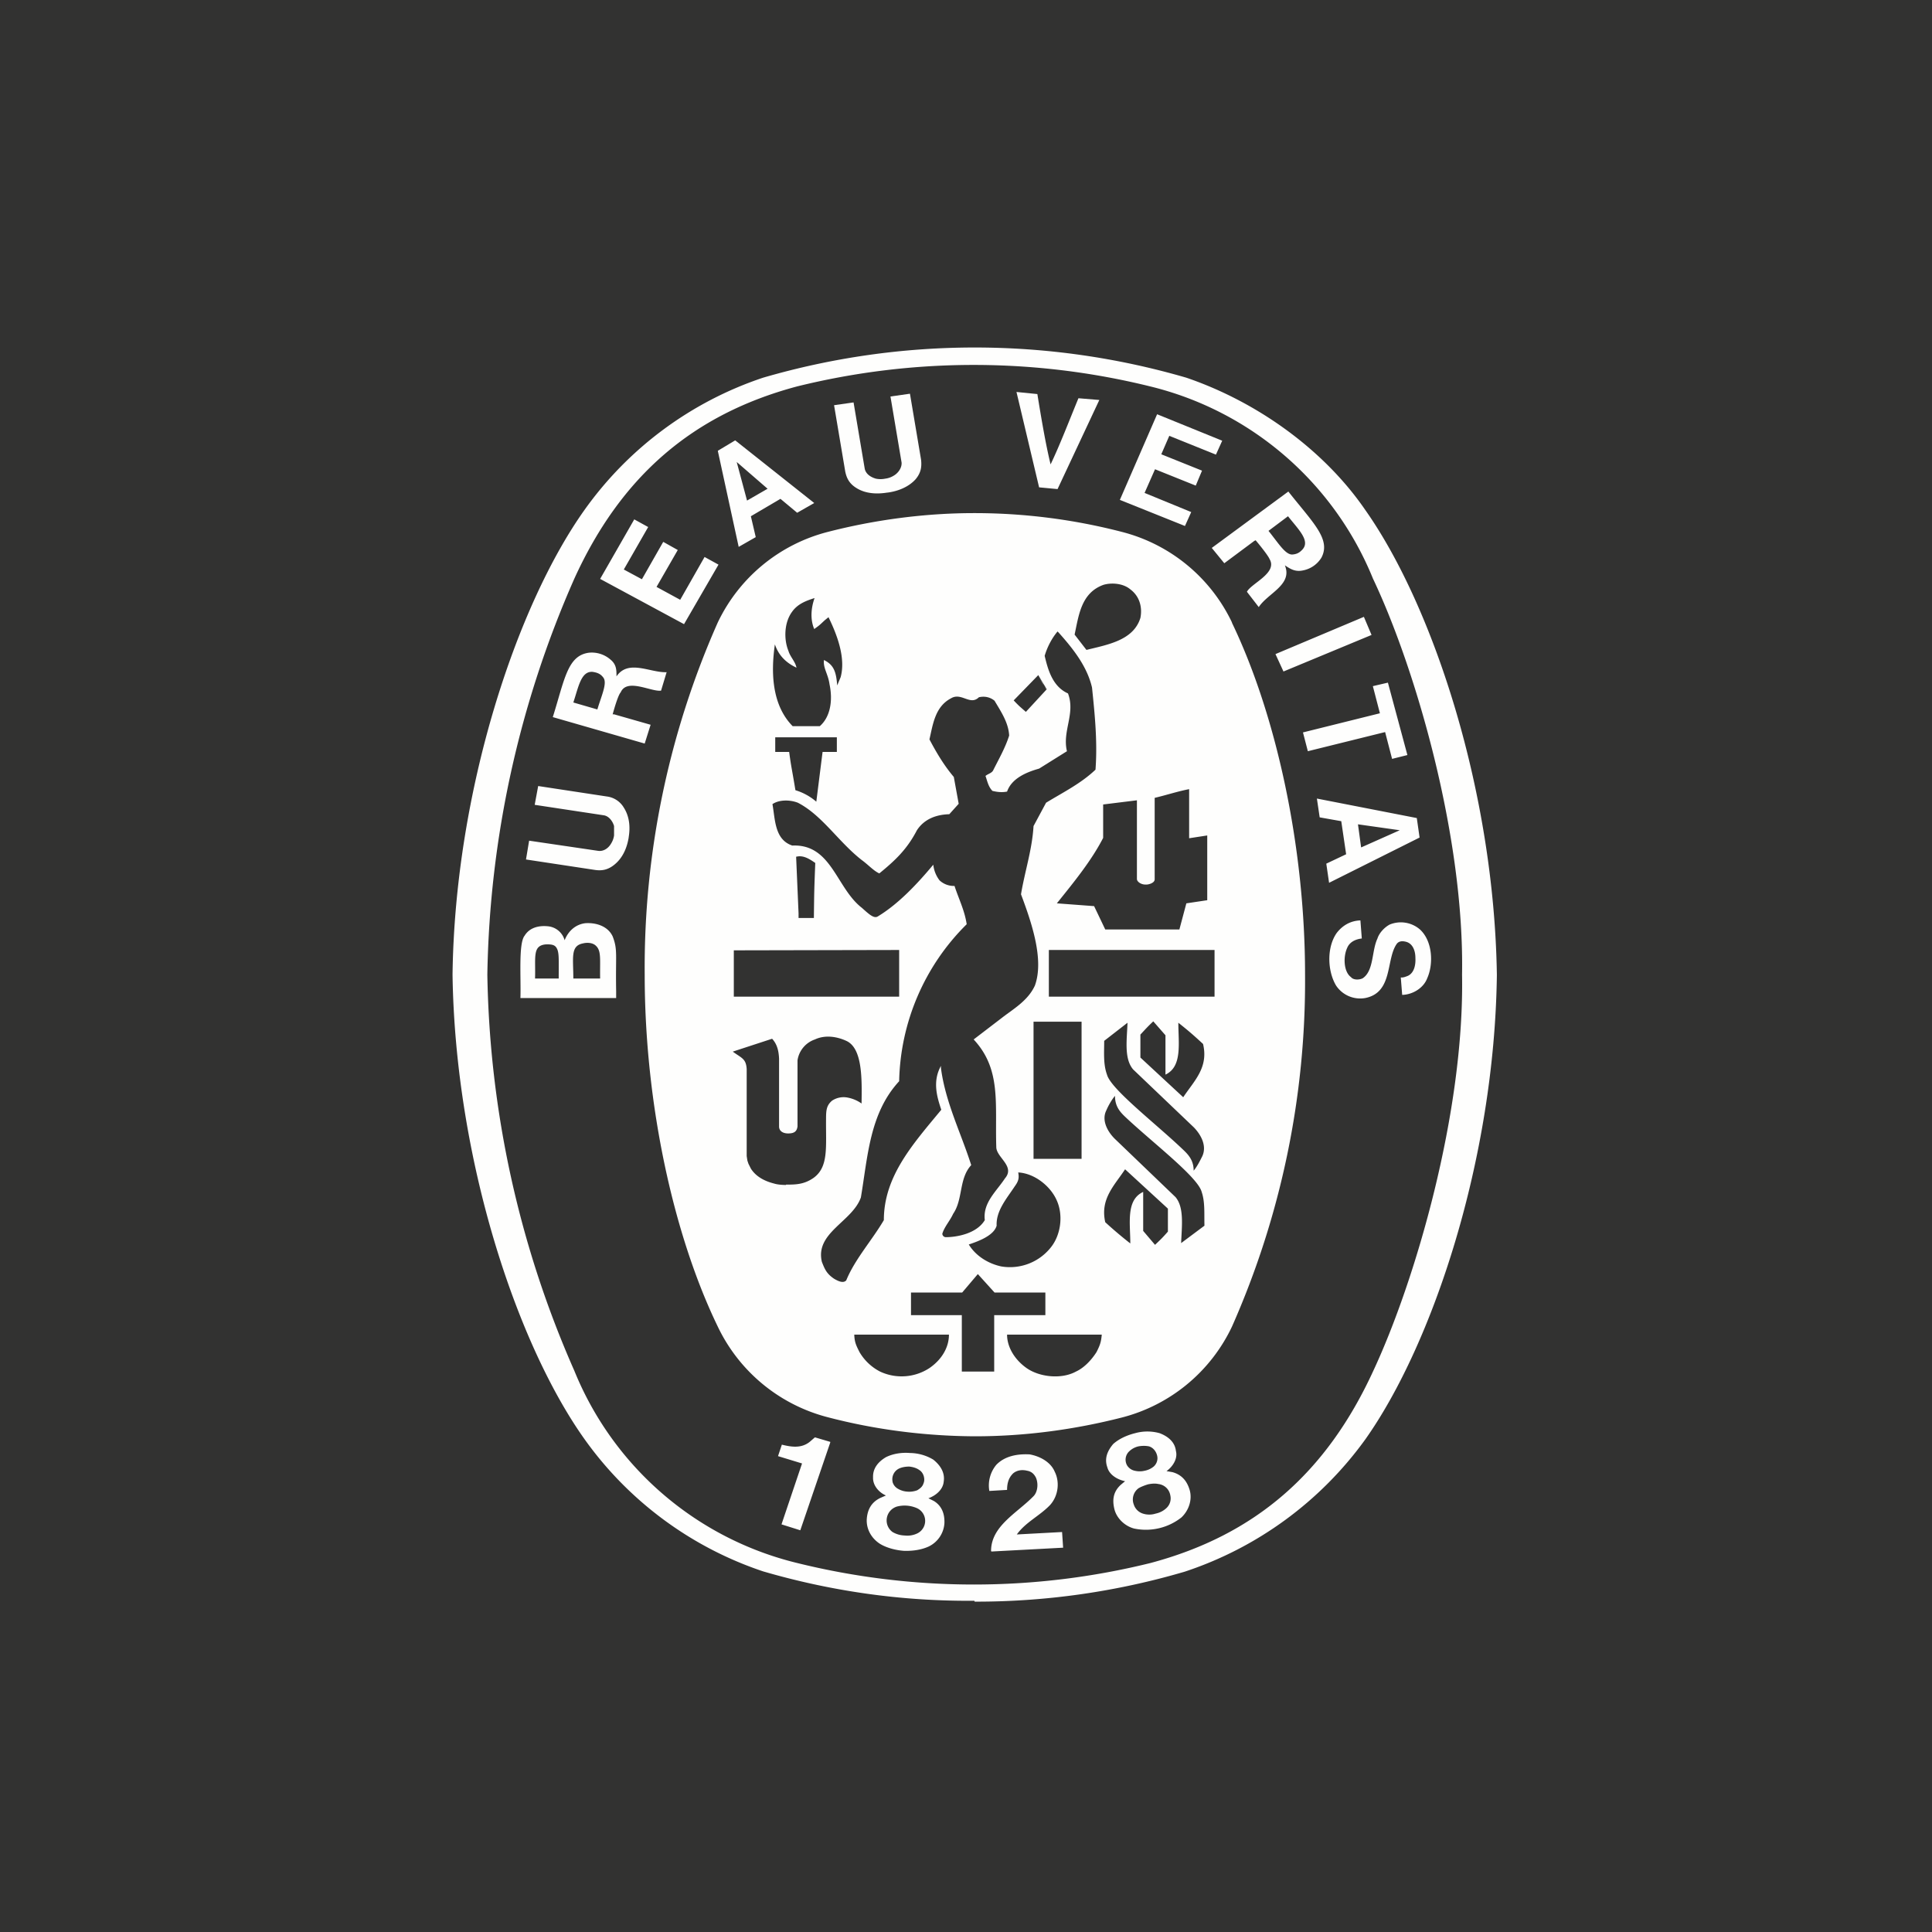 <?xml version="1.0" encoding="UTF-8"?>
<!-- generated by Finnhub -->
<svg viewBox="0 0 55.5 55.5" xmlns="http://www.w3.org/2000/svg">
<path d="M 0,0 H 55.5 V 55.5 H 0 Z" fill="rgb(50, 50, 49)"/>
<path d="M 27.99,45.985 H 27.96 C 25.86,46 23.84,45.7 21.92,45.14 A 10.31,10.31 0 0,1 16.79,41.34 C 14.84,38.6 13.08,33.3 13,28.01 V 27.99 C 13.07,22.71 14.84,17.39 16.79,14.65 A 10.3,10.3 0 0,1 21.92,10.85 A 21.74,21.74 0 0,1 34.08,10.85 C 36.13,11.55 38.04,12.93 39.22,14.65 C 41.16,17.4 42.92,22.71 43,28 V 28.02 C 42.93,33.3 41.16,38.61 39.22,41.35 A 10.43,10.43 0 0,1 34.03,45.15 A 21.2,21.2 0 0,1 28.04,46.01 H 28 Z M 42,28 C 42.07,24.02 40.66,19.19 39.44,16.62 A 9.28,9.28 0 0,0 33.04,11.1 A 21.15,21.15 0 0,0 22.9,11.1 C 19.9,11.9 17.84,13.68 16.5,16.62 A 29.32,29.32 0 0,0 14,28 A 29.33,29.33 0 0,0 16.5,39.38 A 9.27,9.27 0 0,0 22.9,44.9 A 21.14,21.14 0 0,0 33.05,44.9 C 36.05,44.1 38.1,42.32 39.45,39.38 C 40.65,36.81 42.07,31.98 42,28 Z M 30.06,19.8 C 29.86,19.48 30.03,19.77 29.82,19.39 L 30.06,19.81 Z" fill="rgb(254, 254, 253)"/>
<path d="M 28.47,44.555 C 28.47,43.84 29.21,43.47 29.68,42.99 C 29.8,42.88 29.84,42.64 29.76,42.45 C 29.7,42.33 29.62,42.27 29.51,42.25 C 29.35,42.21 29.21,42.24 29.11,42.32 C 28.97,42.45 28.93,42.62 28.93,42.8 L 28.42,42.83 A 0.93,0.93 0 0,1 28.62,42.08 C 28.86,41.83 29.22,41.76 29.58,41.78 C 29.86,41.83 30.18,41.99 30.3,42.28 C 30.45,42.58 30.4,42.98 30.16,43.24 C 29.86,43.55 29.46,43.73 29.21,44.08 L 30.51,44.01 L 30.54,44.46 L 28.48,44.57 Z M 23.85,41.42 V 41.44 L 22.99,43.96 L 22.45,43.79 L 23.03,42.07 L 23.04,42.04 L 22.35,41.83 L 22.46,41.5 C 22.74,41.57 23.02,41.61 23.26,41.42 L 23.41,41.29 L 23.85,41.42 Z M 34.18,42.82 C 34.11,42.57 33.97,42.37 33.68,42.29 L 33.51,42.26 C 33.68,42.14 33.84,41.91 33.78,41.68 C 33.75,41.42 33.55,41.26 33.31,41.17 A 1.31,1.31 0 0,0 32.61,41.17 C 32.37,41.23 32.15,41.33 31.98,41.48 C 31.81,41.68 31.72,41.9 31.81,42.15 C 31.87,42.38 32.12,42.51 32.32,42.55 L 32.2,42.65 C 31.98,42.85 31.95,43.08 32.01,43.34 C 32.07,43.61 32.31,43.84 32.58,43.91 A 1.65,1.65 0 0,0 33.94,43.59 C 34.15,43.39 34.25,43.09 34.18,42.82 Z M 32.38,42.1 A 0.33,0.33 0 0,1 32.43,41.7 A 0.57,0.57 0 0,1 32.7,41.55 C 32.8,41.53 32.92,41.53 33.01,41.55 C 33.17,41.6 33.25,41.77 33.25,41.89 A 0.32,0.32 0 0,1 33.14,42.13 A 0.58,0.58 0 0,1 32.88,42.25 A 0.6,0.6 0 0,1 32.6,42.25 A 0.34,0.34 0 0,1 32.38,42.1 Z M 33.52,43.31 A 0.63,0.63 0 0,1 33.2,43.48 A 0.6,0.6 0 0,1 32.83,43.48 A 0.4,0.4 0 0,1 32.57,43.22 A 0.4,0.4 0 0,1 32.71,42.75 C 32.78,42.71 32.88,42.67 32.98,42.64 C 33.08,42.62 33.18,42.61 33.27,42.63 C 33.45,42.65 33.59,42.78 33.62,42.96 A 0.38,0.38 0 0,1 33.52,43.31 Z M 27.13,43.76 C 27.14,43.51 27.07,43.27 26.83,43.12 L 26.67,43.04 C 26.87,42.97 27.09,42.8 27.11,42.56 C 27.15,42.3 27.01,42.09 26.81,41.93 A 1.33,1.33 0 0,0 26.14,41.74 C 25.9,41.72 25.65,41.76 25.45,41.86 C 25.23,41.99 25.07,42.18 25.08,42.44 C 25.07,42.68 25.26,42.88 25.45,42.96 L 25.29,43.03 C 25.02,43.16 24.92,43.38 24.9,43.63 C 24.88,43.92 25.03,44.19 25.28,44.35 C 25.46,44.46 25.71,44.53 25.96,44.55 C 26.22,44.56 26.47,44.52 26.67,44.43 A 0.8,0.8 0 0,0 27.13,43.76 Z M 25.64,42.56 A 0.34,0.34 0 0,1 25.82,42.19 C 25.9,42.15 26.01,42.13 26.12,42.13 C 26.22,42.14 26.33,42.17 26.41,42.23 C 26.54,42.31 26.58,42.5 26.53,42.61 C 26.5,42.71 26.43,42.76 26.35,42.81 A 0.65,0.65 0 0,1 26.07,42.85 A 0.6,0.6 0 0,1 25.8,42.77 A 0.32,0.32 0 0,1 25.64,42.57 Z M 26.35,44.05 A 0.66,0.66 0 0,1 25.99,44.11 A 0.73,0.73 0 0,1 25.64,44.01 A 0.41,0.41 0 0,1 25.47,43.68 C 25.47,43.5 25.58,43.34 25.76,43.28 A 0.88,0.88 0 0,1 26.33,43.32 A 0.4,0.4 0 0,1 26.35,44.05 Z M 39.4,18.24 L 36.87,19.29 L 36.64,18.79 L 39.18,17.72 L 39.4,18.24 Z M 29.85,14 L 29.2,11.26 L 29.8,11.32 C 29.91,12 30.04,12.77 30.18,13.34 C 30.44,12.8 30.72,12.07 30.98,11.44 L 31.58,11.49 L 30.38,14.05 L 29.85,14 Z M 19.05,15.57 L 18.44,16.64 L 17.92,16.36 L 18.62,15.14 L 18.22,14.92 L 17.24,16.63 L 19.65,17.93 L 20.64,16.22 L 20.24,16 L 19.54,17.23 L 18.86,16.86 L 19.47,15.8 L 19.06,15.57 Z M 17.6,26.9 C 17.47,26.62 17.15,26.5 16.82,26.52 C 16.55,26.55 16.33,26.73 16.22,27.01 A 0.55,0.55 0 0,0 15.75,26.61 C 15.47,26.58 15.21,26.65 15.07,26.88 C 14.89,27.1 14.97,28.1 14.95,28.67 H 17.7 V 28.47 C 17.68,27.42 17.75,27.29 17.6,26.9 Z M 16.05,28.11 H 15.37 C 15.39,27.5 15.29,27.17 15.67,27.13 C 15.9,27.12 15.97,27.16 16.02,27.3 C 16.06,27.44 16.05,27.58 16.05,28.11 Z M 17.24,28.11 H 16.47 C 16.47,27.51 16.38,27.17 16.75,27.1 C 16.87,27.07 17.03,27.08 17.12,27.17 C 17.28,27.32 17.23,27.57 17.24,28.11 Z M 39.44,19.71 L 39.87,19.61 L 40.43,21.69 L 39.99,21.8 L 39.79,21.03 L 37.57,21.58 L 37.43,21.04 L 39.64,20.49 L 39.44,19.72 Z M 25.5,14.15 C 25.8,14.11 26.1,13.99 26.3,13.77 C 26.46,13.58 26.48,13.41 26.46,13.21 L 26.14,11.31 L 25.58,11.39 L 25.9,13.29 C 25.91,13.44 25.8,13.59 25.68,13.66 A 0.6,0.6 0 0,1 25.43,13.75 A 0.66,0.66 0 0,1 25.16,13.75 C 25.02,13.71 24.87,13.62 24.84,13.46 L 24.52,11.56 L 23.96,11.64 L 24.28,13.54 C 24.32,13.74 24.4,13.9 24.62,14.03 C 24.87,14.18 25.18,14.2 25.49,14.15 H 25.5 Z M 40.7,23.5 L 37.83,22.94 L 37.91,23.48 L 38.53,23.59 L 38.67,24.54 L 38.1,24.81 L 38.18,25.36 L 40.78,24.06 L 40.7,23.5 Z M 39.1,24.34 L 39.01,23.68 L 40.21,23.85 L 39.11,24.34 Z M 40.29,28.08 L 40.34,28.07 L 40.4,28.05 L 40.45,28.03 C 40.63,27.94 40.67,27.71 40.66,27.52 C 40.66,27.32 40.59,27.12 40.41,27.06 C 40.31,27.03 40.19,27.02 40.12,27.12 C 39.81,27.57 40.02,28.51 39.22,28.67 A 0.83,0.83 0 0,1 38.38,28.31 C 38.13,27.89 38.11,27.21 38.4,26.8 C 38.57,26.58 38.8,26.45 39.08,26.44 L 39.12,26.96 C 38.94,26.98 38.77,27.06 38.7,27.23 C 38.58,27.49 38.6,27.92 38.81,28.07 C 38.88,28.16 39.06,28.15 39.15,28.1 C 39.47,27.88 39.4,27.32 39.57,26.96 C 39.62,26.8 39.77,26.64 39.92,26.56 A 0.84,0.84 0 0,1 40.79,26.7 C 41.16,27.04 41.18,27.7 41,28.1 C 40.9,28.37 40.6,28.57 40.28,28.58 L 40.24,28.08 H 40.29 Z M 18.06,24.05 C 18.11,23.75 18.08,23.45 17.92,23.2 A 0.66,0.66 0 0,0 17.43,22.88 L 15.46,22.58 L 15.36,23.12 L 17.34,23.42 C 17.49,23.44 17.6,23.59 17.64,23.73 V 24 A 0.6,0.6 0 0,1 17.55,24.24 C 17.48,24.36 17.34,24.47 17.17,24.44 L 15.2,24.15 L 15.11,24.69 L 17.09,24.99 C 17.29,25.02 17.47,24.99 17.66,24.83 C 17.89,24.64 18.01,24.36 18.06,24.06 Z M 21.12,12.65 L 20.62,12.95 L 21.22,15.71 L 21.71,15.43 L 21.57,14.83 L 22.42,14.33 L 22.9,14.73 L 23.39,14.45 L 21.12,12.65 Z M 21.46,14.38 L 21.16,13.26 H 21.15 L 22.05,14.04 L 21.46,14.38 Z M 34.53,13.52 L 33.36,13.05 L 33.59,12.52 L 34.93,13.06 L 35.11,12.66 L 33.24,11.9 L 32.17,14.36 L 34.04,15.11 L 34.22,14.71 L 32.88,14.16 L 33.18,13.48 L 34.35,13.95 L 34.53,13.52 Z M 17.71,19.42 C 17.71,19.25 17.71,19.09 17.54,18.95 A 0.82,0.82 0 0,0 16.92,18.75 C 16.3,18.83 16.22,19.52 15.88,20.6 L 18.52,21.36 L 18.69,20.82 L 17.64,20.52 H 17.6 C 17.67,20.26 17.77,19.95 17.83,19.89 C 18.01,19.47 18.71,19.88 18.99,19.84 L 19.15,19.31 C 18.68,19.33 18.05,18.93 17.71,19.43 Z M 17.16,20.38 L 16.47,20.18 C 16.62,19.73 16.69,19.28 17.02,19.3 C 17.16,19.32 17.25,19.36 17.32,19.45 C 17.46,19.6 17.29,19.95 17.16,20.38 Z M 37.01,14.12 L 34.81,15.74 L 35.17,16.18 L 36.03,15.54 L 36.07,15.52 C 36.24,15.72 36.44,15.98 36.47,16.06 C 36.71,16.46 35.94,16.76 35.82,17 L 36.16,17.44 C 36.42,17.04 37.14,16.8 36.91,16.24 C 37.06,16.34 37.2,16.43 37.41,16.39 A 0.8,0.8 0 0,0 37.96,16.02 C 38.24,15.49 37.72,15.02 37.01,14.12 Z M 37.42,15.78 C 37.33,15.88 37.25,15.92 37.12,15.93 C 36.92,15.93 36.73,15.61 36.44,15.25 L 37,14.83 C 37.3,15.21 37.64,15.53 37.42,15.78 Z M 35.39,17.88 A 4.83,4.83 0 0,0 32.23,15.28 A 16.89,16.89 0 0,0 28.03,14.74 H 27.98 C 26.54,14.74 25.1,14.94 23.78,15.28 A 4.83,4.83 0 0,0 20.62,17.88 A 24.46,24.46 0 0,0 18.52,28 C 18.52,31.71 19.35,35.49 20.62,38.11 A 4.84,4.84 0 0,0 23.77,40.71 C 25.14,41.07 26.56,41.25 27.97,41.26 H 28.02 C 29.47,41.26 30.9,41.06 32.23,40.72 A 4.83,4.83 0 0,0 35.39,38.11 A 24.5,24.5 0 0,0 37.49,28 C 37.49,24.29 36.65,20.51 35.39,17.89 Z M 32.94,25.41 C 32.99,25.41 33.17,25.37 33.17,25.26 V 22.92 C 33.51,22.84 33.84,22.73 34.16,22.67 V 24.08 L 34.68,24 V 25.86 L 34.08,25.95 L 33.88,26.7 H 31.75 L 31.43,26.03 L 30.36,25.95 C 30.85,25.34 31.35,24.73 31.69,24.07 V 23.11 L 32.66,22.99 V 25.25 C 32.66,25.33 32.78,25.41 32.9,25.41 H 32.95 Z M 31.7,16.8 C 31.94,16.73 32.27,16.76 32.47,16.93 C 32.74,17.13 32.82,17.45 32.76,17.75 C 32.56,18.4 31.81,18.52 31.21,18.67 L 30.87,18.23 C 30.99,17.67 31.06,17.03 31.7,16.8 Z M 29.83,19.4 L 30.07,19.8 L 29.47,20.45 C 29.3,20.3 29.28,20.29 29.12,20.12 L 29.83,19.39 Z M 22.26,18.51 C 22.36,18.81 22.56,19.03 22.88,19.18 C 22.85,19.01 22.7,18.87 22.65,18.7 C 22.51,18.36 22.53,17.88 22.75,17.58 C 22.91,17.35 23.15,17.26 23.4,17.18 C 23.3,17.46 23.27,17.79 23.39,18.07 C 23.56,17.95 23.56,17.94 23.69,17.82 L 23.8,17.73 C 24.04,18.22 24.3,18.89 24.15,19.45 L 24.05,19.69 C 24.02,19.29 23.95,19.1 23.67,18.96 C 23.64,19.19 23.79,19.36 23.83,19.66 C 23.93,20.13 23.85,20.6 23.55,20.86 H 22.77 C 22.18,20.26 22.14,19.34 22.26,18.51 Z M 24.04,21.6 H 23.63 L 23.45,23.03 A 1.65,1.65 0 0,0 22.85,22.7 C 22.75,22.09 22.73,22.05 22.67,21.6 H 22.27 V 21.18 H 24.04 V 21.6 Z M 21.08,27.3 L 25.83,27.29 V 28.63 H 21.08 V 27.29 Z M 22.88,24.61 C 23.08,24.56 23.26,24.68 23.42,24.79 C 23.39,25.56 23.39,25.55 23.38,26.37 H 22.94 V 26.24 L 22.87,24.61 Z M 22.58,34.04 C 22.48,34.04 22.33,34.03 22.24,34 C 22.04,33.95 21.74,33.84 21.57,33.57 L 21.54,33.51 L 21.5,33.43 L 21.47,33.34 L 21.45,33.21 V 30.71 C 21.43,30.41 21.31,30.4 21.05,30.21 L 21.14,30.18 L 22.18,29.84 C 22.33,30 22.37,30.2 22.38,30.41 V 32.36 C 22.38,32.49 22.49,32.56 22.64,32.56 C 22.82,32.56 22.89,32.5 22.91,32.36 V 30.46 A 0.75,0.75 0 0,1 23.41,29.86 C 23.71,29.72 24.05,29.78 24.31,29.9 C 24.78,30.11 24.76,31 24.75,31.7 A 1.02,1.02 0 0,0 24.35,31.53 A 0.6,0.6 0 0,0 23.9,31.62 C 23.75,31.75 23.73,31.88 23.73,32.12 C 23.72,32.94 23.81,33.51 23.38,33.83 C 23.1,34.03 22.85,34.03 22.58,34.03 Z M 23.97,36.74 C 23.74,36.59 23.69,36.45 23.61,36.25 C 23.41,35.41 24.48,35.1 24.73,34.4 C 24.93,33.22 24.98,31.98 25.83,31.06 A 6.53,6.53 0 0,1 27.77,26.55 C 27.71,26.15 27.54,25.82 27.42,25.45 A 0.6,0.6 0 0,1 26.99,25.29 A 0.9,0.9 0 0,1 26.81,24.84 C 26.36,25.38 25.81,25.97 25.21,26.33 C 25.1,26.39 24.96,26.26 24.76,26.08 C 24.02,25.51 23.89,24.24 22.76,24.29 C 22.25,24.12 22.27,23.54 22.19,23.1 C 22.38,22.97 22.69,22.97 22.92,23.06 C 23.62,23.42 24.09,24.19 24.76,24.71 C 24.94,24.84 25.1,25.02 25.26,25.09 C 25.7,24.73 26.05,24.41 26.34,23.85 C 26.55,23.53 26.89,23.4 27.27,23.39 L 27.54,23.09 L 27.4,22.32 C 27.12,21.99 26.9,21.62 26.7,21.24 C 26.8,20.81 26.86,20.3 27.32,20.06 C 27.62,19.88 27.87,20.28 28.12,20.03 C 28.29,19.99 28.45,20.03 28.57,20.13 C 28.76,20.45 28.97,20.76 28.99,21.13 C 28.88,21.48 28.69,21.81 28.53,22.13 C 28.49,22.21 28.38,22.23 28.31,22.29 C 28.36,22.43 28.39,22.6 28.51,22.72 C 28.64,22.75 28.77,22.77 28.93,22.74 C 29.06,22.36 29.49,22.18 29.85,22.08 L 30.65,21.58 C 30.51,21 30.9,20.5 30.68,19.92 C 30.23,19.72 30.1,19.22 30.01,18.84 C 30.08,18.6 30.21,18.34 30.38,18.14 L 30.41,18.17 C 30.84,18.65 31.23,19.15 31.37,19.75 C 31.45,20.52 31.53,21.31 31.47,22.11 C 31.05,22.51 30.54,22.76 30.05,23.06 L 29.69,23.73 C 29.65,24.41 29.44,25.03 29.33,25.69 C 29.63,26.49 30,27.56 29.73,28.31 C 29.53,28.75 29.1,28.99 28.78,29.24 L 27.97,29.86 C 28.77,30.72 28.58,31.7 28.62,32.95 C 28.62,33.25 29.17,33.5 28.87,33.85 C 28.62,34.23 28.23,34.55 28.29,35.05 C 28.05,35.45 27.46,35.54 27.17,35.54 A 0.1,0.1 0 0,1 27.1,35.51 A 0.1,0.1 0 0,1 27.07,35.44 C 27.13,35.24 27.29,35.07 27.38,34.87 C 27.67,34.45 27.54,33.86 27.9,33.47 C 27.6,32.53 27.16,31.67 27.03,30.68 V 30.62 C 26.78,31.07 26.92,31.52 27.04,31.88 C 26.24,32.85 25.39,33.78 25.39,35.05 C 25.05,35.63 24.56,36.17 24.31,36.78 C 24.22,36.88 24.06,36.79 23.97,36.74 Z M 29.24,33.68 C 29.71,33.7 30.18,34.07 30.36,34.49 C 30.55,34.92 30.47,35.48 30.19,35.83 A 1.5,1.5 0 0,1 28.76,36.38 C 28.39,36.3 28.03,36.08 27.83,35.75 C 28.13,35.65 28.55,35.49 28.63,35.21 C 28.61,34.78 28.92,34.43 29.15,34.08 C 29.26,33.93 29.28,33.84 29.25,33.68 Z M 29.69,33.29 V 29.35 H 31.07 V 33.29 H 29.69 Z M 26.7,39.3 A 1.46,1.46 0 0,1 25.28,39.4 A 1.46,1.46 0 0,1 24.69,38.84 C 24.59,38.64 24.55,38.56 24.54,38.34 H 27.26 C 27.26,38.71 27.05,39.06 26.7,39.3 Z M 28.56,39.4 H 27.63 V 37.78 H 26.17 V 37.13 H 27.64 L 28.09,36.6 L 28.57,37.13 H 30.03 V 37.78 H 28.56 V 39.4 Z M 31.5,38.84 C 31.36,39.06 31.15,39.29 30.91,39.4 C 30.49,39.63 29.86,39.56 29.49,39.3 C 29.15,39.06 28.93,38.7 28.93,38.34 H 31.65 C 31.63,38.56 31.6,38.64 31.5,38.84 Z M 32.55,30.72 L 34.3,32.39 C 34.51,32.61 34.67,32.92 34.54,33.21 C 34.47,33.35 34.39,33.51 34.29,33.63 C 34.29,33.35 34.16,33.19 33.99,33.03 C 33.23,32.3 31.91,31.29 31.8,30.87 C 31.69,30.57 31.72,30.23 31.72,29.9 L 32.39,29.38 C 32.37,29.89 32.29,30.41 32.55,30.72 Z M 33.85,29.38 C 34.14,29.61 34.29,29.74 34.56,29.99 C 34.72,30.67 34.31,31.04 33.99,31.52 L 32.76,30.38 V 29.72 C 32.91,29.56 32.96,29.5 33.13,29.34 L 33.48,29.74 V 30.87 C 33.97,30.64 33.85,29.97 33.85,29.38 Z M 33.55,35.38 C 33.41,35.54 33.35,35.6 33.18,35.76 L 32.84,35.36 V 34.24 C 32.34,34.47 32.47,35.14 32.47,35.72 A 12,12 0 0,1 31.75,35.11 C 31.6,34.44 32.01,34.06 32.32,33.59 L 33.55,34.72 V 35.39 Z M 34.6,35.21 L 33.93,35.71 C 33.95,35.21 34.02,34.69 33.77,34.39 L 32.02,32.71 C 31.81,32.5 31.64,32.18 31.78,31.9 C 31.84,31.76 31.93,31.6 32.03,31.48 C 32.03,31.76 32.15,31.92 32.32,32.08 C 33.08,32.8 34.41,33.81 34.52,34.24 C 34.62,34.53 34.59,34.87 34.6,35.21 Z M 34.89,28.63 H 30.13 V 27.29 H 34.89 V 28.63 Z" fill="rgb(254, 254, 253)"/>
</svg>
